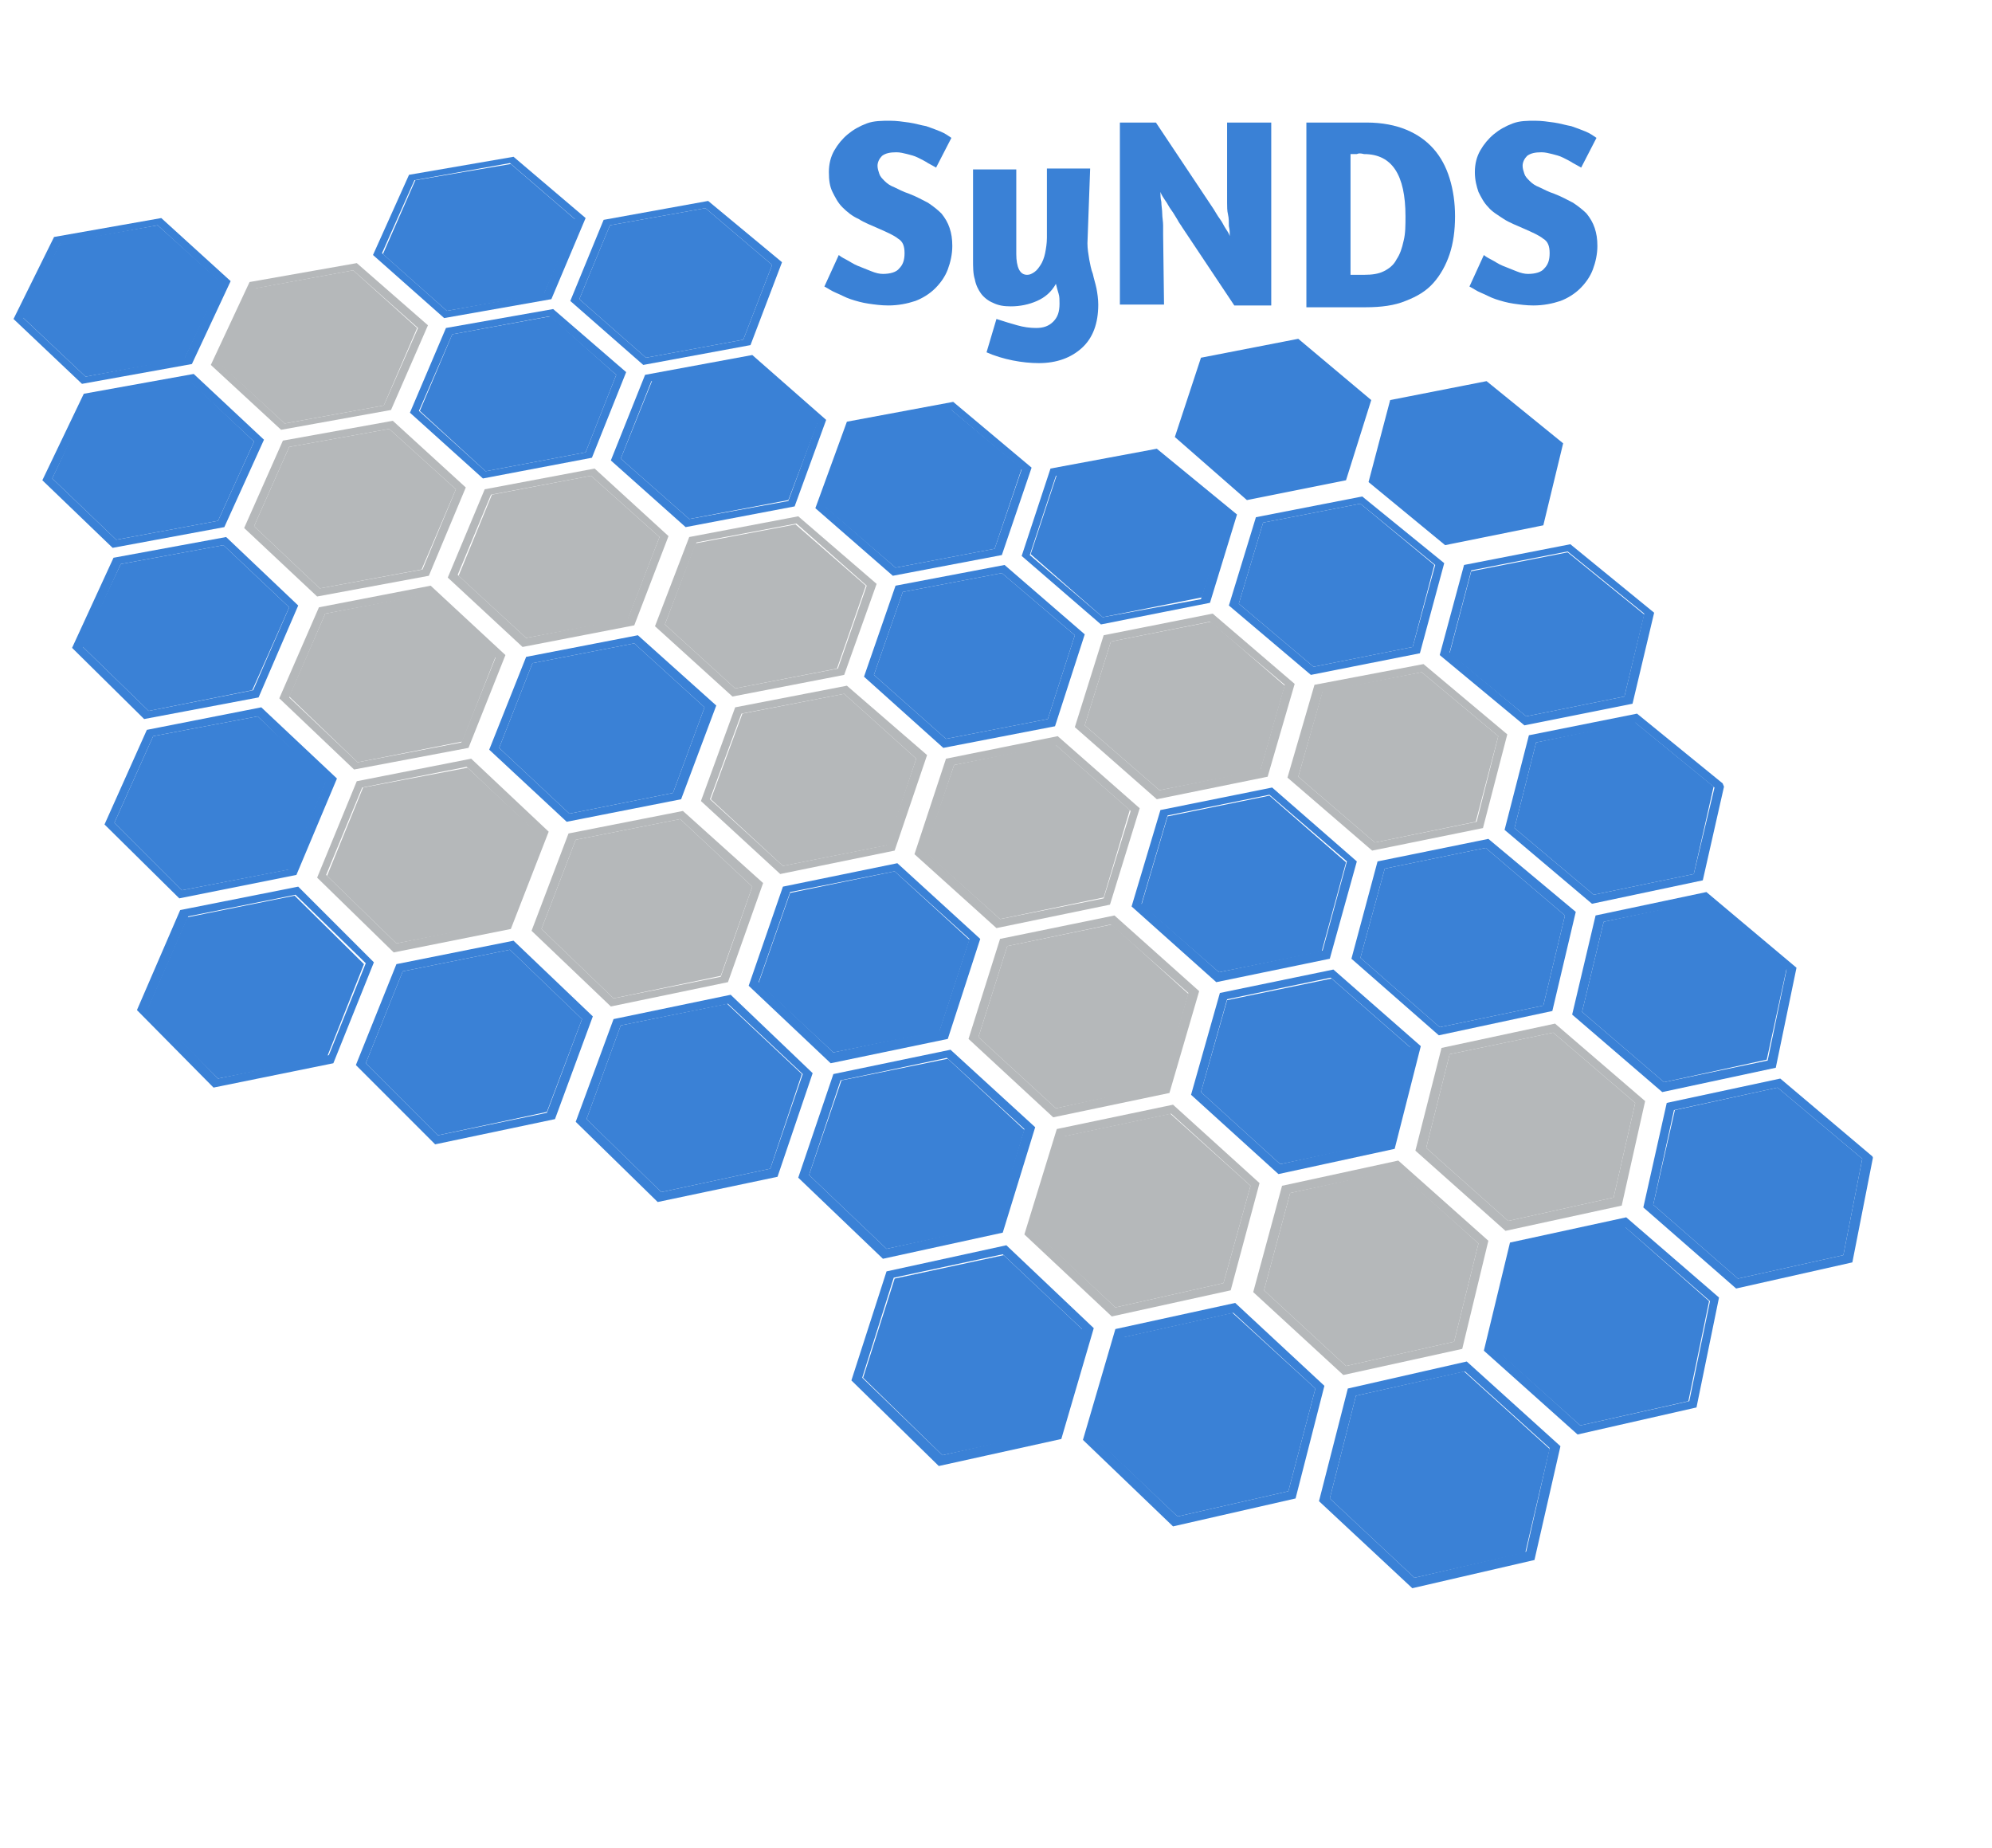 <?xml version="1.0" encoding="utf-8"?>
<!-- Generator: Adobe Illustrator 19.2.1, SVG Export Plug-In . SVG Version: 6.00 Build 0)  -->
<svg version="1.1" id="Layer_1" xmlns="http://www.w3.org/2000/svg" xmlns:xlink="http://www.w3.org/1999/xlink" x="0px" y="0px"
	 viewBox="0 0 221.1 205.1" style="enable-background:new 0 0 221.1 205.1;" xml:space="preserve">
<style type="text/css">
	.st0{enable-background:new    ;}
	.st1{clip-path:url(#SVGID_2_);}
	.st2{fill:#3A81D6;}
	.st3{fill:#B5B8BA;}
</style>
<g>
	<g>
		<g class="st0">
			<defs>
				<polygon id="SVGID_1_" class="st0" points="31.9,205.1 0,27.3 156.3,0 221.1,161.4 				"/>
			</defs>
			<clipPath id="SVGID_2_">
				<use xlink:href="#SVGID_1_"  style="overflow:visible;"/>
			</clipPath>
			<g class="st1">
				<polyline class="st2" points="174,61.3 163.3,63.4 160.9,72.5 169.4,79.5 180.3,77.3 182.5,68.2 174,61.3 				"/>
				<path class="st2" d="M169.4,79.5l-8.5-7.1l2.4-9.1l10.7-2.1l8.5,6.9l-2.2,9.2L169.4,79.5 M174.3,60.4l-11.8,2.3l-2.7,10l9.4,7.8
					l12-2.4l2.4-10.1L174.3,60.4"/>
				<polyline class="st2" points="181.4,80.1 170.5,82.4 168.1,91.9 176.9,99.3 188,97 190.2,87.3 181.4,80.1 				"/>
				<path class="st2" d="M176.9,99.3l-8.8-7.4l2.4-9.5l11-2.2l8.8,7.2L188,97L176.9,99.3 M181.7,79.2l-12,2.4L167,92.1l9.7,8.2
					l12.3-2.6l2.4-10.6L181.7,79.2"/>
				<polyline class="st2" points="189.2,99.9 178,102.3 175.6,112.3 184.7,120.1 196.1,117.6 198.3,107.5 189.2,99.9 				"/>
				<path class="st2" d="M184.7,120.1l-9.1-7.8l2.4-10l11.2-2.3l9.1,7.6l-2.1,10.1L184.7,120.1 M189.4,99l-12.3,2.6l-2.6,11l10,8.6
					l12.6-2.7l2.3-11.1L189.4,99"/>
				<polyline class="st2" points="128.1,50.6 117.3,52.7 114.4,61.5 122.4,68.5 133.4,66.3 136.2,57.4 128.1,50.6 				"/>
				<path class="st2" d="M122.4,68.5l-8.1-6.9l2.9-8.8l10.8-2l8,6.7l-2.7,9L122.4,68.5 M128.4,49.8L116.6,52l-3.2,9.7l8.8,7.6
					l12.1-2.4l3-9.8L128.4,49.8"/>
				<polyline class="st2" points="151,55.9 140.2,58 137.5,67 145.8,74 156.8,71.8 159.2,62.7 151,55.9 				"/>
				<path class="st2" d="M145.8,74l-8.3-7l2.7-9l10.8-2.1l8.3,6.8l-2.5,9.1L145.8,74 M151.2,55.1l-11.8,2.3l-3,9.8l9.1,7.7l12.1-2.4
					l2.7-10L151.2,55.1"/>
				<polyline class="st3" points="134.4,69 123.3,71.2 120.4,80.5 128.7,87.7 139.9,85.5 142.6,76.1 134.4,69 				"/>
				<path class="st3" d="M128.7,87.7l-8.3-7.2l2.9-9.3l11-2.2l8.3,7l-2.7,9.4L128.7,87.7 M134.6,68.1l-12.1,2.4l-3.2,10.2l9.1,8
					l12.3-2.5l3-10.3L134.6,68.1"/>
				<polyline class="st3" points="157.8,74.6 146.8,76.7 144.1,86.2 152.6,93.5 163.8,91.2 166.3,81.7 157.8,74.6 				"/>
				<path class="st3" d="M152.6,93.5l-8.5-7.3l2.7-9.4l11-2.2l8.5,7.1l-2.4,9.5L152.6,93.5 M158,73.7L145.9,76l-3,10.3l9.4,8.1
					l12.3-2.5l2.7-10.4L158,73.7"/>
				<polyline class="st2" points="140.9,88.3 129.6,90.6 126.7,100.4 135.3,107.9 146.7,105.6 149.4,95.7 140.9,88.3 				"/>
				<path class="st2" d="M135.3,107.9l-8.6-7.6l2.9-9.8l11.3-2.3l8.6,7.4l-2.7,9.9L135.3,107.9 M141.2,87.4l-12.4,2.5l-3.2,10.7
					l9.4,8.4l12.6-2.6l3-10.8L141.2,87.4"/>
				<polyline class="st3" points="172.4,114.6 160.9,117 158.3,127.4 167.4,135.5 179.1,132.9 181.5,122.4 172.4,114.6 				"/>
				<path class="st3" d="M167.4,135.5l-9.1-8.1l2.6-10.4l11.5-2.4l9.1,7.8l-2.4,10.5L167.4,135.5 M172.6,113.6l-12.6,2.7l-2.9,11.4
					l10,8.9l12.9-2.8l2.6-11.6L172.6,113.6"/>
				<polyline class="st2" points="164.9,94.1 153.7,96.4 151,106.3 159.8,114 171.3,111.6 173.7,101.6 164.9,94.1 				"/>
				<path class="st2" d="M159.8,114l-8.8-7.7l2.7-9.9l11.2-2.3l8.8,7.5l-2.4,10L159.8,114 M165.2,93.1l-12.3,2.5l-2.9,10.8l9.7,8.5
					l12.6-2.7l2.6-11L165.2,93.1"/>
				<polyline class="st2" points="147.8,108.6 136.2,111 133.3,121.2 142.1,129.2 153.9,126.7 156.6,116.3 147.8,108.6 				"/>
				<path class="st2" d="M142.1,129.2l-8.8-8l2.9-10.3l11.5-2.4l8.8,7.7l-2.7,10.4L142.1,129.2 M148,107.6l-12.6,2.6l-3.2,11.3
					l9.7,8.8l12.9-2.8l2.9-11.4L148,107.6"/>
				<polyline class="st2" points="78.3,23.1 67.7,25 64.3,33.2 71.7,39.7 82.5,37.7 85.7,29.4 78.3,23.1 				"/>
				<path class="st2" d="M71.7,39.7l-7.4-6.5l3.4-8.2l10.6-1.9l7.4,6.3l-3.2,8.3L71.7,39.7 M78.6,22.3L67,24.4l-3.7,9l8.1,7.1
					l11.9-2.2l3.5-9.2L78.6,22.3"/>
				<polyline class="st2" points="83.2,40.2 72.4,42.2 68.9,50.9 76.5,57.6 87.5,55.5 90.8,46.8 83.2,40.2 				"/>
				<path class="st2" d="M76.5,57.6l-7.6-6.7l3.4-8.6l10.8-2l7.6,6.6l-3.2,8.7L76.5,57.6 M83.5,39.4l-11.9,2.2l-3.8,9.5l8.3,7.4
					l12.1-2.3l3.5-9.6L83.5,39.4"/>
				<polyline class="st2" points="105.5,45.4 94.7,47.4 91.5,56.2 99.4,63 110.4,60.9 113.4,52 105.5,45.4 				"/>
				<path class="st2" d="M99.4,63l-7.8-6.8l3.2-8.7l10.8-2l7.8,6.6l-3,8.8L99.4,63 M105.8,44.6L94,46.8l-3.5,9.6l8.6,7.5l12.1-2.3
					l3.3-9.7L105.8,44.6"/>
				<polyline class="st3" points="88.3,58.2 77.2,60.3 73.8,69.3 81.6,76.4 92.9,74.2 96.1,65 88.3,58.2 				"/>
				<path class="st3" d="M81.6,76.4l-7.8-7.1l3.5-9.1l11.1-2.1l7.8,6.9l-3.2,9.2L81.6,76.4 M88.6,57.3l-12.1,2.3l-3.8,9.9l8.6,7.8
					l12.4-2.4l3.6-10.1L88.6,57.3"/>
				<polyline class="st2" points="111.2,63.6 100.2,65.7 97,74.9 105,82 116.3,79.8 119.3,70.5 111.2,63.6 				"/>
				<path class="st2" d="M105,82L97,74.9l3.2-9.2l11-2.1l8.1,6.9l-3,9.3L105,82 M111.5,62.7L99.4,65l-3.5,10.1l8.8,7.9l12.4-2.4
					l3.3-10.2L111.5,62.7"/>
				<polyline class="st3" points="93.7,77 82.4,79.2 78.9,88.7 86.9,96.1 98.5,93.8 101.7,84.2 93.7,77 				"/>
				<path class="st3" d="M86.9,96.1l-8.1-7.4l3.5-9.5L93.7,77l8,7.2l-3.3,9.6L86.9,96.1 M94,76.1l-12.4,2.4l-3.8,10.4l8.8,8.1
					l12.7-2.6l3.6-10.6L94,76.1"/>
				<polyline class="st3" points="117.1,82.6 105.9,84.9 102.6,94.5 111,102 122.5,99.6 125.4,89.9 117.1,82.6 				"/>
				<path class="st3" d="M111,102l-8.3-7.5l3.2-9.6l11.3-2.2l8.3,7.3l-3,9.7L111,102 M117.4,81.7l-12.4,2.5l-3.5,10.6l9.1,8.2
					l12.6-2.6l3.3-10.7L117.4,81.7"/>
				<polyline class="st2" points="99.3,96.7 87.7,99.1 84.2,109.1 92.5,116.8 104.3,114.4 107.6,104.3 99.3,96.7 				"/>
				<path class="st2" d="M92.5,116.8l-8.3-7.8l3.5-10l11.6-2.3l8.3,7.5l-3.3,10.1L92.5,116.8 M99.6,95.8l-12.7,2.6l-3.8,11l9.1,8.6
					l13-2.7l3.6-11.1L99.6,95.8"/>
				<polyline class="st3" points="129.9,123.6 118.1,126.1 114.9,136.8 123.8,145.1 135.8,142.4 138.8,131.6 129.9,123.6 				"/>
				<path class="st3" d="M123.8,145.1l-8.8-8.3l3.2-10.7l11.8-2.5l8.8,8l-3,10.8L123.8,145.1 M130.2,122.6l-12.9,2.7l-3.6,11.7
					l9.7,9.1l13.2-2.9l3.2-11.9L130.2,122.6"/>
				<polyline class="st3" points="123.4,102.6 111.8,105 108.6,115.1 117.2,123 129,120.5 131.9,110.3 123.4,102.6 				"/>
				<path class="st3" d="M117.2,123l-8.6-7.9l3.2-10.1l11.5-2.4l8.6,7.6l-3,10.2L117.2,123 M123.7,101.6l-12.7,2.6l-3.5,11.1
					l9.4,8.7l12.9-2.7l3.3-11.3L123.7,101.6"/>
				<polyline class="st2" points="105.2,117.5 93.4,119.9 89.8,130.4 98.4,138.6 110.5,136 113.7,125.4 105.2,117.5 				"/>
				<path class="st2" d="M98.4,138.6l-8.6-8.2l3.5-10.5l11.8-2.5l8.6,7.9l-3.3,10.6L98.4,138.6 M105.5,116.5l-13,2.7l-3.9,11.5
					l9.4,9l13.3-2.9l3.6-11.7L105.5,116.5"/>
				<polyline class="st2" points="56.7,18.2 46.1,20 42.5,28.2 49.6,34.5 60.4,32.6 63.9,24.4 56.7,18.2 				"/>
				<path class="st2" d="M49.6,34.5l-7.2-6.4l3.6-8.1l10.6-1.9l7.2,6.2l-3.4,8.2L49.6,34.5 M57,17.4l-11.6,2l-4,8.9l7.9,7l11.9-2.1
					l3.8-9L57,17.4"/>
				<polyline class="st3" points="39.2,30 28.3,32 24.4,40.4 31.6,47 42.6,45 46.3,36.4 39.2,30 				"/>
				<path class="st3" d="M31.6,47l-7.1-6.6l3.9-8.4L39.2,30l7.2,6.4L42.6,45L31.6,47 M39.6,29.2l-11.9,2.1l-4.3,9.2l7.8,7.2
					l12.2-2.2l4.1-9.4L39.6,29.2"/>
				<polyline class="st2" points="17.5,25 6.7,26.9 2.5,35.2 9.5,41.8 20.5,39.8 24.5,31.3 17.5,25 				"/>
				<path class="st2" d="M9.5,41.8l-6.9-6.5l4.1-8.3L17.5,25l6.9,6.3l-3.9,8.4L9.5,41.8 M17.9,24.2L6,26.3l-4.5,9.1l7.6,7.2
					l12.2-2.2l4.3-9.2L17.9,24.2"/>
				<polyline class="st2" points="61.1,35.1 50.2,37.1 46.6,45.6 53.9,52.3 65,50.2 68.4,41.6 61.1,35.1 				"/>
				<path class="st2" d="M53.9,52.3l-7.4-6.7l3.7-8.5l10.8-2l7.4,6.5L65,50.2L53.9,52.3 M61.4,34.3l-11.9,2.1l-4,9.4l8.1,7.3
					l12.1-2.3l3.8-9.5L61.4,34.3"/>
				<polyline class="st3" points="43.2,47.6 32.1,49.6 28.2,58.4 35.5,65.3 46.8,63.2 50.6,54.3 43.2,47.6 				"/>
				<path class="st3" d="M35.5,65.3l-7.3-6.9l3.9-8.8l11.1-2l7.4,6.7l-3.7,8.9L35.5,65.3 M43.6,46.7l-12.2,2.2l-4.3,9.7l8.1,7.6
					l12.4-2.3l4.1-9.8L43.6,46.7"/>
				<polyline class="st2" points="21.1,42.3 9.9,44.3 5.8,53.1 12.9,59.9 24.2,57.8 28.2,49 21.1,42.3 				"/>
				<path class="st2" d="M12.9,59.9l-7.1-6.8l4.2-8.7l11.1-2l7.1,6.6l-4,8.8L12.9,59.9 M21.5,41.5L9.3,43.7l-4.6,9.6l7.8,7.5
					l12.4-2.3l4.4-9.7L21.5,41.5"/>
				<polyline class="st3" points="65.6,52.8 54.6,54.9 50.9,63.9 58.4,70.8 69.7,68.7 73.2,59.6 65.6,52.8 				"/>
				<path class="st3" d="M58.4,70.8l-7.6-7l3.7-8.9l11.1-2.1l7.6,6.8l-3.5,9L58.4,70.8 M66,52l-12.2,2.3l-4.1,9.8l8.3,7.7l12.4-2.4
					l3.8-9.9L66,52"/>
				<polyline class="st3" points="47.5,65.9 36.1,68.1 32.1,77.3 39.7,84.6 51.3,82.3 55,72.9 47.5,65.9 				"/>
				<path class="st3" d="M39.7,84.6l-7.6-7.2l4-9.3l11.3-2.1l7.6,7l-3.8,9.4L39.7,84.6 M47.8,65l-12.4,2.4L31,77.5l8.3,7.9L52,83
					l4.1-10.3L47.8,65"/>
				<polyline class="st2" points="24.8,60.5 13.4,62.6 9.1,71.7 16.5,78.9 28,76.6 32.1,67.4 24.8,60.5 				"/>
				<path class="st2" d="M16.5,78.9l-7.3-7.1l4.2-9.2l11.4-2.1l7.3,6.9l-4,9.2L16.5,78.9 M25.1,59.6l-12.5,2.3L8,71.9l8,7.9
					l12.7-2.4l4.4-10.2L25.1,59.6"/>
				<polyline class="st2" points="70.4,71.4 59.1,73.6 55.4,83 63.2,90.3 74.7,88 78.2,78.5 70.4,71.4 				"/>
				<path class="st2" d="M63.2,90.3L55.4,83l3.7-9.4l11.3-2.2l7.8,7.1L74.7,88L63.2,90.3 M70.8,70.5l-12.4,2.4l-4.1,10.3l8.6,8
					l12.7-2.5l3.9-10.4L70.8,70.5"/>
				<polyline class="st3" points="51.9,85.2 40.3,87.4 36.3,97.2 44,104.7 55.9,102.4 59.7,92.5 51.9,85.2 				"/>
				<path class="st3" d="M44,104.7l-7.8-7.6l4-9.7l11.6-2.3l7.8,7.4l-3.8,9.8L44,104.7 M52.3,84.2l-12.7,2.5l-4.4,10.7l8.5,8.3
					l13-2.6l4.2-10.8L52.3,84.2"/>
				<polyline class="st2" points="28.6,79.5 17,81.7 12.7,91.3 20.2,98.8 32.1,96.5 36.2,86.7 28.6,79.5 				"/>
				<path class="st2" d="M20.2,98.8l-7.5-7.5l4.3-9.6l11.6-2.2l7.5,7.3l-4.1,9.7L20.2,98.8 M29,78.5L16.3,81l-4.7,10.5l8.3,8.2
					l13-2.6l4.5-10.7L29,78.5"/>
				<polyline class="st3" points="75.5,90.9 63.9,93.2 60.1,103.1 68.1,110.8 80,108.3 83.5,98.4 75.5,90.9 				"/>
				<path class="st3" d="M68.1,110.8l-8-7.7l3.8-9.9l11.6-2.3l8,7.5l-3.5,10L68.1,110.8 M75.8,90l-12.7,2.5L59,103.3l8.8,8.4l13-2.7
					l3.9-11L75.8,90"/>
				<polyline class="st2" points="56.6,105.4 44.7,107.8 40.6,118 48.6,126 60.7,123.4 64.6,113.1 56.6,105.4 				"/>
				<path class="st2" d="M48.6,126l-8-8l4.1-10.2l11.9-2.4l8,7.7l-3.9,10.4L48.6,126 M57,104.4l-13,2.6l-4.5,11.2l8.8,8.8l13.3-2.8
					l4.2-11.4L57,104.4"/>
				<polyline class="st2" points="32.7,99.4 20.8,101.8 16.4,111.9 24.2,119.7 36.3,117.3 40.4,107 32.7,99.4 				"/>
				<path class="st2" d="M24.2,119.7l-7.7-7.9l4.4-10.1l11.9-2.4l7.8,7.6l-4.1,10.2L24.2,119.7 M33.1,98.4L20,101l-4.8,11.1l8.5,8.6
					l13.3-2.7l4.5-11.2L33.1,98.4"/>
				<polyline class="st2" points="80.7,111.4 68.9,113.8 65.1,124.2 73.4,132.3 85.5,129.7 89,119.2 80.7,111.4 				"/>
				<path class="st2" d="M73.4,132.3l-8.3-8.1l3.8-10.4l11.9-2.4l8.3,7.8l-3.6,10.5L73.4,132.3 M81.1,110.4l-13,2.7l-4.2,11.4
					l9.1,8.9l13.3-2.8l3.9-11.5L81.1,110.4"/>
				<polyline class="st2" points="197.3,120.7 185.9,123.2 183.5,133.7 192.9,141.9 204.6,139.3 206.7,128.6 197.3,120.7 				"/>
				<path class="st2" d="M192.9,141.9l-9.4-8.2l2.3-10.5l11.5-2.5l9.4,7.9l-2.1,10.7L192.9,141.9 M197.6,119.7l-12.6,2.7l-2.6,11.6
					l10.3,9l12.9-2.9l2.3-11.7L197.6,119.7"/>
				<polyline class="st3" points="155,129.8 143.2,132.4 140.3,143.2 149.4,151.6 161.4,148.9 164.1,138 155,129.8 				"/>
				<path class="st3" d="M149.4,151.6l-9.1-8.4l2.9-10.8l11.8-2.5l9.1,8.1l-2.7,10.9L149.4,151.6 M155.2,128.8l-12.9,2.8l-3.2,11.8
					l10,9.2l13.2-2.9l2.9-12L155.2,128.8"/>
				<polyline class="st2" points="180.3,136.1 168.5,138.7 165.9,149.7 175.4,158.2 187.4,155.5 189.7,144.4 180.3,136.1 				"/>
				<path class="st2" d="M175.4,158.2l-9.4-8.5l2.6-10.9l11.8-2.6l9.4,8.2l-2.3,11.1L175.4,158.2 M180.5,135.1l-12.9,2.8l-2.9,12
					l10.4,9.3l13.2-3l2.5-12.2L180.5,135.1"/>
				<polyline class="st2" points="162.5,152.2 150.5,154.9 147.6,166.3 157,175.1 169.3,172.3 172,160.8 162.5,152.2 				"/>
				<path class="st2" d="M157,175.1l-9.4-8.8l2.9-11.4l12.1-2.7l9.4,8.5l-2.6,11.5L157,175.1 M162.8,151.1l-13.2,3l-3.2,12.5
					l10.4,9.7l13.5-3.1l2.9-12.7L162.8,151.1"/>
				<polyline class="st2" points="111.4,139.3 99.3,141.9 95.8,152.9 104.6,161.5 117,158.8 120.2,147.6 111.4,139.3 				"/>
				<path class="st2" d="M104.6,161.5l-8.9-8.6l3.5-11.1l12.1-2.6l8.8,8.3l-3.3,11.2L104.6,161.5 M111.7,138.2l-13.3,2.9l-3.9,12.1
					l9.7,9.5l13.6-3l3.6-12.3L111.7,138.2"/>
				<polyline class="st2" points="136.8,145.7 124.7,148.4 121.5,159.6 130.7,168.3 143,165.5 146,154.1 136.8,145.7 				"/>
				<path class="st2" d="M130.7,168.3l-9.1-8.7l3.2-11.2l12.1-2.7l9.1,8.4l-3,11.4L130.7,168.3 M137.1,144.6l-13.3,2.9l-3.6,12.3
					l10,9.6l13.6-3.1l3.2-12.5L137.1,144.6"/>
			</g>
		</g>
	</g>
	<g>
		<path class="st2" d="M98.8,13.4c0.7,0,1.4,0.1,2.1,0.2s1.3,0.3,1.9,0.4c0.6,0.2,1.1,0.4,1.6,0.6c0.5,0.2,0.9,0.5,1.2,0.7l-1.7,3.3
			c-0.2-0.1-0.5-0.3-0.9-0.5c-0.3-0.2-0.7-0.4-1.1-0.6c-0.4-0.2-0.8-0.3-1.2-0.4c-0.4-0.1-0.8-0.2-1.2-0.2c-0.7,0-1.2,0.1-1.6,0.4
			c-0.3,0.3-0.5,0.7-0.5,1.1c0,0.3,0.1,0.6,0.2,0.9c0.1,0.3,0.3,0.5,0.6,0.8c0.3,0.3,0.6,0.5,1.1,0.7c0.4,0.2,1,0.5,1.6,0.7
			c0.8,0.3,1.5,0.7,2.1,1c0.6,0.4,1.1,0.8,1.5,1.2c0.4,0.5,0.7,1,0.9,1.6c0.2,0.6,0.3,1.2,0.3,2c0,0.9-0.2,1.8-0.5,2.6
			c-0.3,0.8-0.8,1.5-1.4,2.1c-0.6,0.6-1.4,1.1-2.2,1.4c-0.9,0.3-1.9,0.5-3,0.5c-0.8,0-1.5-0.1-2.2-0.2c-0.7-0.1-1.4-0.3-2-0.5
			c-0.6-0.2-1.1-0.5-1.6-0.7c-0.5-0.2-0.9-0.5-1.3-0.7l1.6-3.5c0.1,0.1,0.4,0.3,0.8,0.5c0.4,0.2,0.8,0.5,1.3,0.7
			c0.5,0.2,1,0.4,1.5,0.6s0.9,0.3,1.3,0.3c0.8,0,1.5-0.2,1.8-0.6c0.4-0.4,0.6-0.9,0.6-1.7s-0.2-1.3-0.7-1.6
			c-0.5-0.4-1.2-0.7-2.1-1.1c-0.9-0.4-1.7-0.7-2.3-1.1C94.6,24,94,23.5,93.5,23c-0.5-0.5-0.8-1.1-1.1-1.7c-0.3-0.6-0.4-1.3-0.4-2.2
			c0-0.9,0.2-1.7,0.6-2.4c0.4-0.7,0.9-1.3,1.5-1.8c0.6-0.5,1.3-0.9,2.1-1.2S97.9,13.4,98.8,13.4z"/>
		<path class="st2" d="M120.7,27c0,0.6,0.1,1.2,0.2,1.8c0.1,0.5,0.2,1.1,0.4,1.6c0.1,0.5,0.3,1.1,0.4,1.6s0.2,1.2,0.2,1.8
			c0,2.1-0.6,3.7-1.8,4.8c-1.2,1.1-2.8,1.7-4.8,1.7c-0.9,0-1.9-0.1-2.9-0.3c-1-0.2-2-0.5-2.9-0.9l1.1-3.7c0.9,0.3,1.6,0.5,2.3,0.7
			c0.7,0.2,1.4,0.3,2.1,0.3c0.8,0,1.4-0.2,1.9-0.7c0.5-0.5,0.7-1.1,0.7-2c0-0.4,0-0.8-0.1-1.1c-0.1-0.3-0.2-0.7-0.3-1.1
			c-0.5,0.9-1.2,1.5-2.1,1.9c-0.9,0.4-1.9,0.6-2.9,0.6c-0.8,0-1.4-0.1-2-0.4c-0.5-0.2-1-0.6-1.3-1c-0.3-0.4-0.6-1-0.7-1.6
			c-0.2-0.6-0.2-1.4-0.2-2.2v-10h4.8v9.4c0,0.7,0.1,1.3,0.3,1.7c0.2,0.4,0.5,0.6,0.9,0.6c0.3,0,0.5-0.1,0.8-0.3
			c0.3-0.2,0.5-0.5,0.7-0.8c0.2-0.3,0.4-0.8,0.5-1.3c0.1-0.5,0.2-1.1,0.2-1.7v-7.7h4.8L120.7,27z"/>
		<path class="st2" d="M136.2,13.6h4.9v20.3H137l-5.8-8.7c-0.1-0.2-0.3-0.4-0.5-0.8c-0.2-0.3-0.4-0.7-0.7-1.1s-0.4-0.7-0.7-1.1
			c-0.2-0.3-0.4-0.6-0.5-0.9c0,0.3,0,0.7,0.1,1.1c0,0.4,0.1,0.9,0.1,1.3c0,0.4,0.1,0.9,0.1,1.3c0,0.4,0,0.8,0,1l0.1,7.8h-4.9V13.6h4
			l5.8,8.7c0.2,0.3,0.4,0.6,0.6,0.9c0.2,0.3,0.4,0.7,0.7,1.1s0.4,0.7,0.6,1c0.2,0.3,0.4,0.6,0.5,0.9c0-0.3,0-0.7-0.1-1.1
			c0-0.4,0-0.9-0.1-1.3s-0.1-0.9-0.1-1.3c0-0.4,0-0.8,0-1.1L136.2,13.6z"/>
		<path class="st2" d="M144.9,13.6c0.1,0,0.5,0,1,0c0.5,0,1.1,0,1.8,0c0.7,0,1.3,0,2.1,0c0.7,0,1.3,0,1.9,0c1.7,0,3.2,0.3,4.4,0.8
			c1.2,0.5,2.2,1.2,3,2.1c0.8,0.9,1.4,2,1.8,3.3c0.4,1.3,0.6,2.7,0.6,4.2c0,1.6-0.2,3-0.6,4.2c-0.4,1.2-1,2.3-1.8,3.2
			s-1.8,1.5-3.1,2c-1.2,0.5-2.7,0.7-4.4,0.7c-0.6,0-1.1,0-1.6,0c-0.5,0-1,0-1.5,0s-1,0-1.6,0c-0.6,0-1.2,0-1.9,0V13.6z M150.6,17.1
			c-0.2,0-0.4,0-0.7,0v13.4c0.3,0,0.5,0,0.7,0c0.2,0,0.5,0,0.8,0c0.9,0,1.6-0.1,2.2-0.4c0.6-0.3,1.1-0.7,1.4-1.3
			c0.4-0.6,0.6-1.2,0.8-2.1c0.2-0.8,0.2-1.7,0.2-2.7c0-4.6-1.5-6.9-4.6-6.9C151,17,150.8,17,150.6,17.1z"/>
		<path class="st2" d="M170.4,13.4c0.7,0,1.4,0.1,2.1,0.2s1.3,0.3,1.9,0.4c0.6,0.2,1.1,0.4,1.6,0.6c0.5,0.2,0.9,0.5,1.2,0.7
			l-1.7,3.3c-0.2-0.1-0.5-0.3-0.9-0.5c-0.3-0.2-0.7-0.4-1.1-0.6c-0.4-0.2-0.8-0.3-1.2-0.4c-0.4-0.1-0.8-0.2-1.2-0.2
			c-0.7,0-1.2,0.1-1.6,0.4c-0.3,0.3-0.5,0.7-0.5,1.1c0,0.3,0.1,0.6,0.2,0.9c0.1,0.3,0.3,0.5,0.6,0.8c0.3,0.3,0.6,0.5,1.1,0.7
			c0.4,0.2,1,0.5,1.6,0.7c0.8,0.3,1.5,0.7,2.1,1c0.6,0.4,1.1,0.8,1.5,1.2c0.4,0.5,0.7,1,0.9,1.6c0.2,0.6,0.3,1.2,0.3,2
			c0,0.9-0.2,1.8-0.5,2.6c-0.3,0.8-0.8,1.5-1.4,2.1c-0.6,0.6-1.4,1.1-2.2,1.4c-0.9,0.3-1.9,0.5-3,0.5c-0.8,0-1.5-0.1-2.2-0.2
			c-0.7-0.1-1.4-0.3-2-0.5c-0.6-0.2-1.1-0.5-1.6-0.7c-0.5-0.2-0.9-0.5-1.3-0.7l1.6-3.5c0.1,0.1,0.4,0.3,0.8,0.5
			c0.4,0.2,0.8,0.5,1.3,0.7s1,0.4,1.5,0.6c0.5,0.2,0.9,0.3,1.3,0.3c0.8,0,1.5-0.2,1.8-0.6c0.4-0.4,0.6-0.9,0.6-1.7s-0.2-1.3-0.7-1.6
			c-0.5-0.4-1.2-0.7-2.1-1.1c-0.9-0.4-1.7-0.7-2.3-1.1s-1.3-0.8-1.7-1.3c-0.5-0.5-0.8-1.1-1.1-1.7c-0.2-0.6-0.4-1.3-0.4-2.2
			c0-0.9,0.2-1.7,0.6-2.4c0.4-0.7,0.9-1.3,1.5-1.8c0.6-0.5,1.3-0.9,2.1-1.2S169.5,13.4,170.4,13.4z"/>
	</g>
	<polyline class="st2" points="144.1,37.6 133.3,39.7 130.4,48.5 138.4,55.5 149.4,53.3 152.2,44.4 144.1,37.6 	"/>
	<polyline class="st2" points="165,42.3 154.3,44.4 151.9,53.5 160.4,60.5 171.3,58.3 173.5,49.2 165,42.3 	"/>
</g>
</svg>
